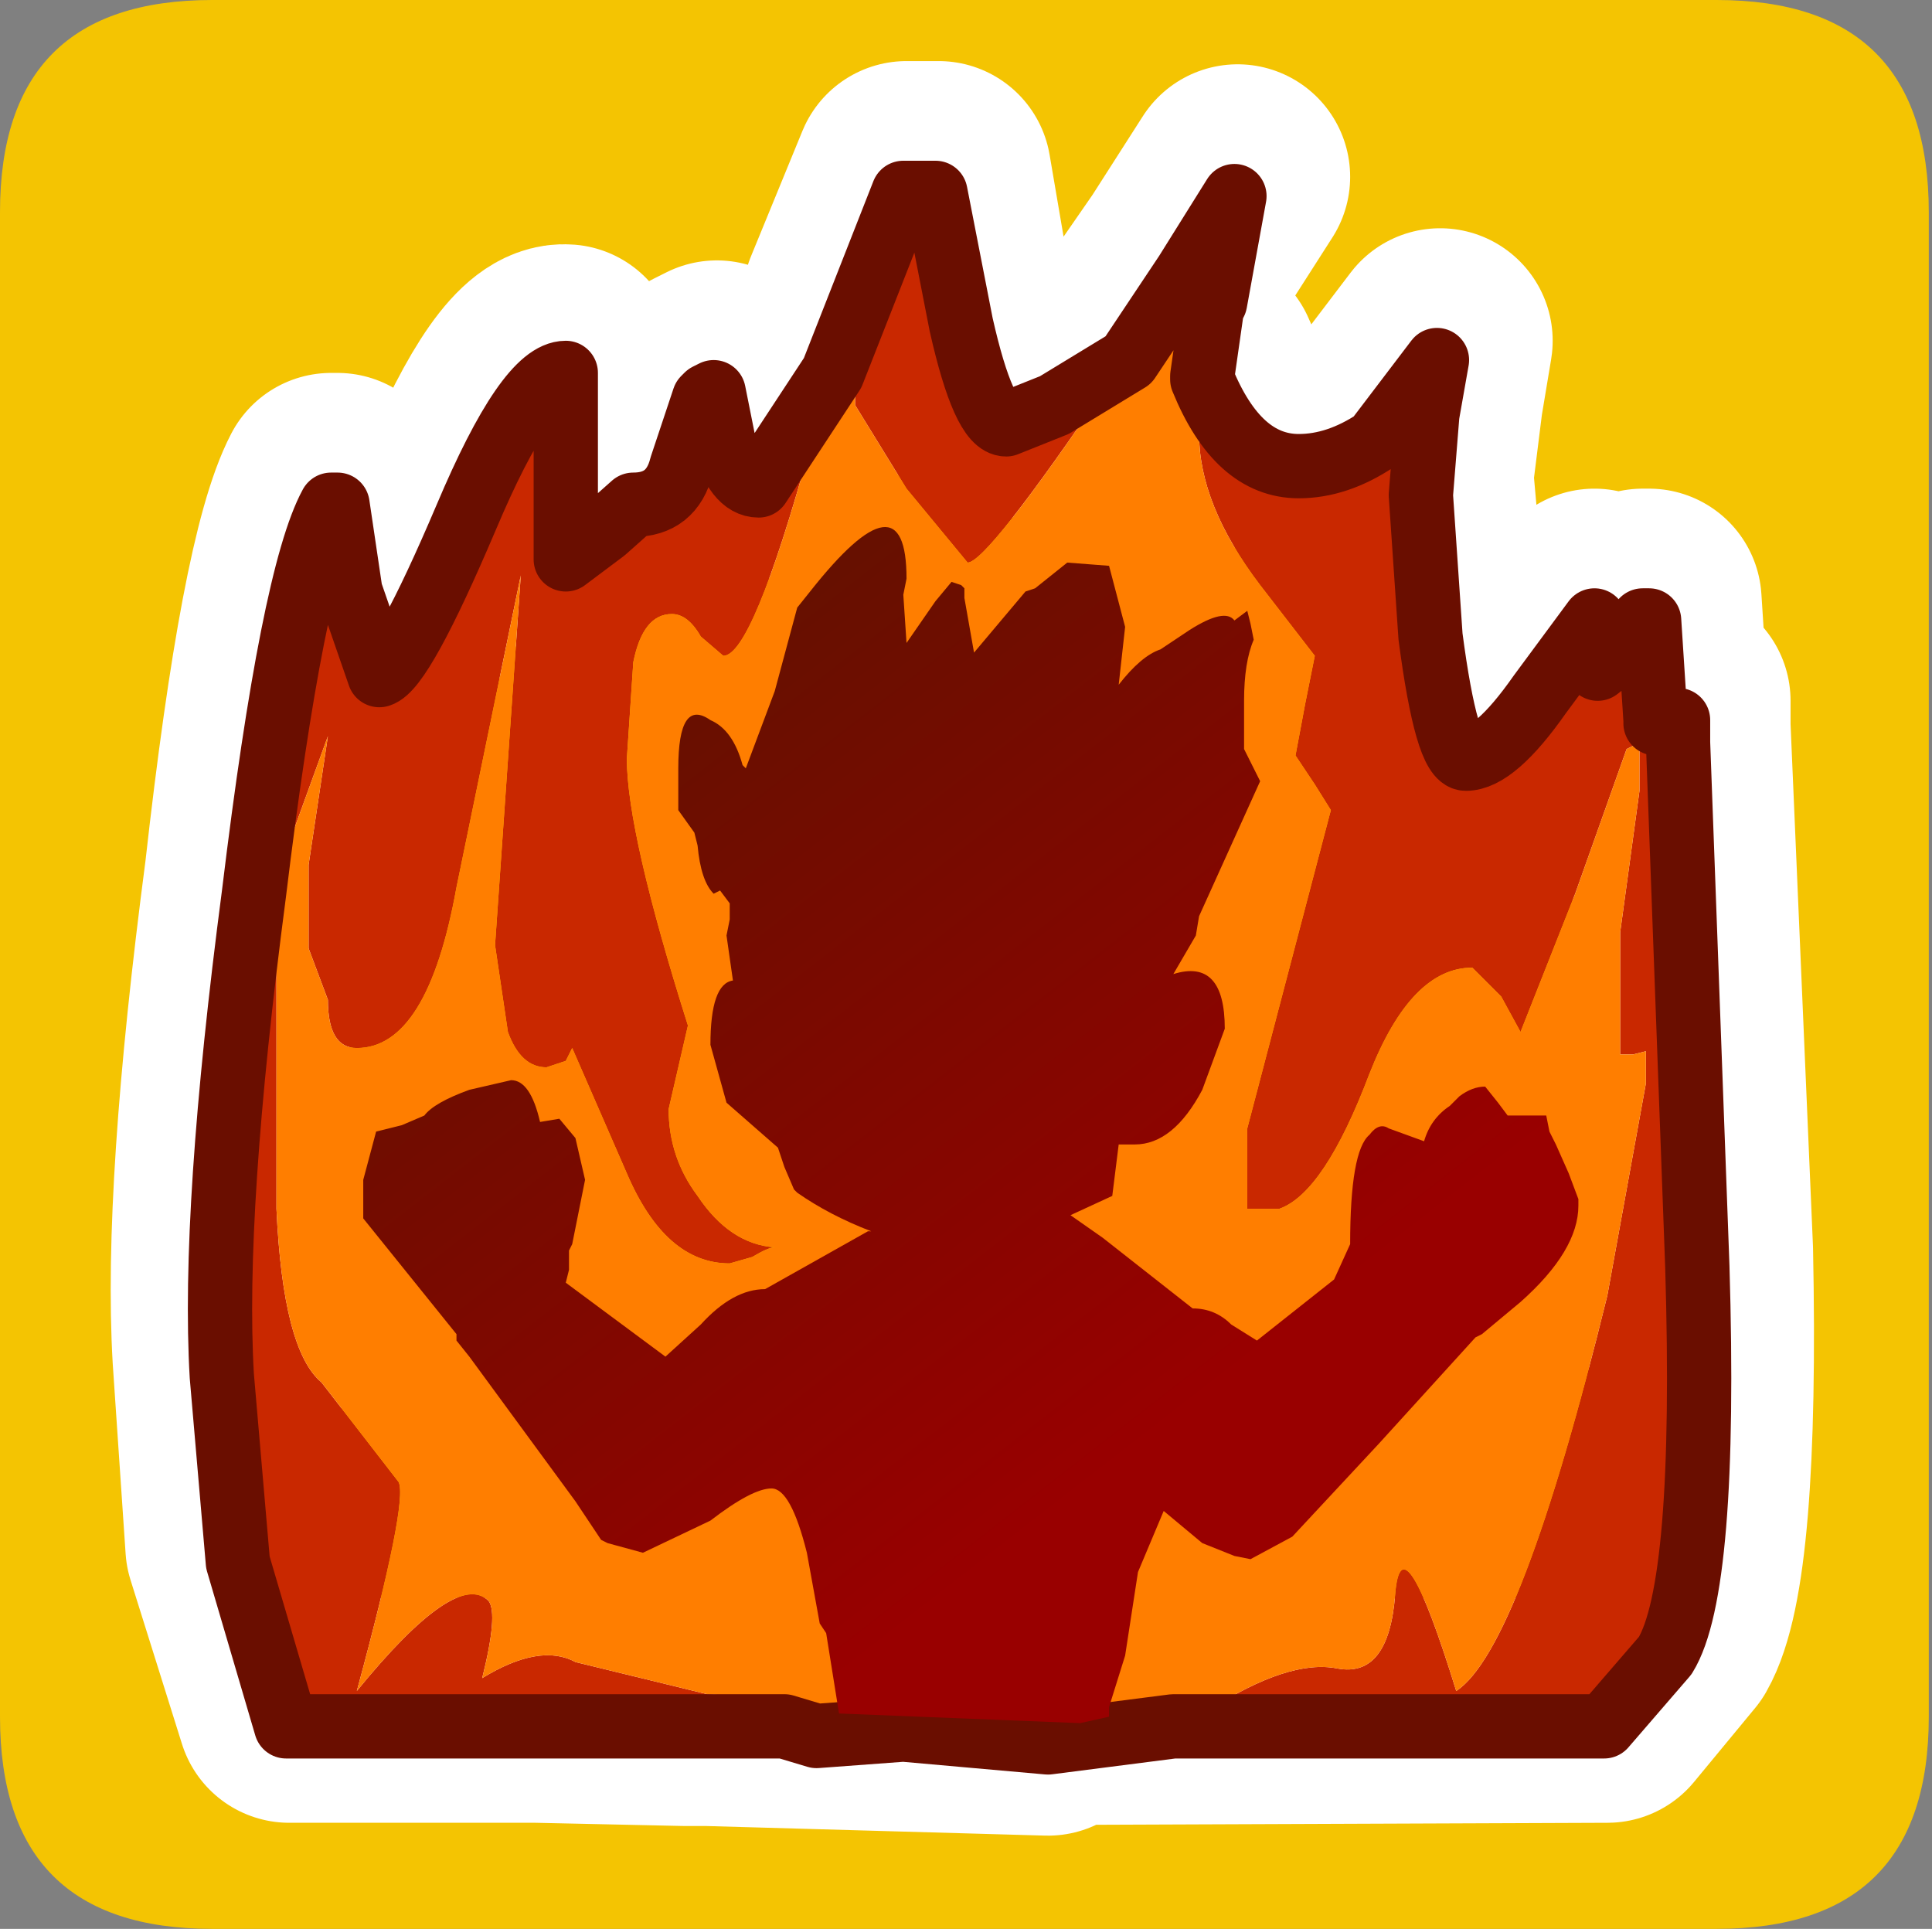 <?xml version="1.0" encoding="UTF-8" standalone="no"?>
<svg xmlns:ffdec="https://www.free-decompiler.com/flash" xmlns:xlink="http://www.w3.org/1999/xlink" ffdec:objectType="frame" height="30.0px" width="30.05px" xmlns="http://www.w3.org/2000/svg">
  <rect width="100%" height="100%" fill="#808080" stroke="none"/>
  <g transform="matrix(1.0, 0.0, 0.0, 1.0, 0.05, 0.0)">
    <use ffdec:characterId="1" height="30.0" transform="matrix(1.0, 0.0, 0.0, 1.0, -0.05, 0.0)" width="30.05" xlink:href="#shape0"/>
  </g>
  <defs>
    <g id="shape0" transform="matrix(1.0, 0.0, 0.0, 1.0, 0.05, 0.0)">
      <path d="M0.0 0.0 L30.0 0.0 30.0 30.0 0.0 30.0 0.0 0.0" fill="#33cc66" fill-opacity="0.0" fill-rule="evenodd" stroke="none"/>
      <path d="M3.25 0.0 L26.65 0.0 Q29.95 0.0 29.95 3.3 L29.95 26.7 Q29.95 30.0 26.65 30.0 L3.25 30.0 Q-0.05 30.0 -0.05 26.7 L-0.05 3.3 Q-0.05 0.0 3.25 0.0" fill="#f4c402" fill-rule="evenodd" stroke="none"/>
      <path d="M18.7 5.65 Q19.25 6.95 20.2 6.95 L21.4 6.55 22.35 5.3 22.2 6.2 22.05 7.4 22.25 9.65 Q22.45 11.5 22.8 11.5 L23.95 10.5 24.75 9.35 24.85 10.15 25.25 9.8 25.5 9.35 25.6 9.35 25.7 10.9 25.7 10.95 25.9 11.0 26.05 10.9 26.05 11.3 26.4 19.45 Q26.5 24.4 25.9 25.45 L24.95 26.6 12.15 26.65 16.25 26.8 10.95 26.65 10.6 26.65 8.3 26.6 4.45 26.6 3.65 24.05 3.45 21.1 Q3.3 18.55 3.95 13.6 4.5 8.7 5.1 7.55 L5.2 7.55 Q5.15 7.95 5.45 8.9 L5.9 10.25 7.2 7.75 Q8.15 5.5 8.75 5.55 L8.75 8.4 9.4 7.95 9.8 7.55 Q10.4 7.55 10.6 6.95 10.7 6.2 10.9 5.9 L11.0 5.85 11.1 5.8 11.2 6.55 Q11.4 7.25 11.75 7.25 12.1 7.25 12.9 5.5 M13.25 4.65 L14.05 2.7 14.55 2.7 14.9 4.75 Q15.25 6.3 15.65 6.3 L16.35 6.05 17.5 5.3 18.4 4.0 19.2 2.75 M12.15 26.65 L11.9 26.65 10.95 26.65" fill="none" stroke="#ffffff" stroke-linecap="round" stroke-linejoin="round" stroke-width="3.5"/>
      <path d="M19.15 3.05 L19.25 2.75 19.25 2.8 19.15 3.05 M13.5 3.25 L13.65 3.25 13.5 3.3 13.5 3.25" fill="#009ce2" fill-rule="evenodd" stroke="none"/>
      <path d="M12.15 26.85 L4.4 26.85 3.65 24.3 3.4 21.4 Q3.25 18.85 3.9 13.9 4.5 8.95 5.1 7.85 L5.2 7.85 5.4 9.2 5.85 10.5 Q6.2 10.4 7.2 8.05 8.15 5.8 8.75 5.8 L8.75 8.7 9.35 8.25 9.8 7.85 Q10.4 7.85 10.55 7.25 L10.9 6.2 10.95 6.15 11.05 6.1 11.2 6.85 Q11.4 7.55 11.75 7.55 L12.9 5.8 14.0 3.0 14.5 3.0 14.9 5.05 Q15.25 6.6 15.6 6.6 L16.35 6.3 17.5 5.6 17.2 5.95 Q15.3 8.75 15.0 8.75 L14.05 7.6 13.25 6.3 13.25 5.25 12.9 5.8 12.55 6.95 Q11.65 10.2 11.2 10.2 L10.85 9.9 Q10.65 9.55 10.4 9.55 9.95 9.55 9.8 10.3 L9.7 11.8 Q9.7 12.95 10.65 15.95 L10.5 16.6 10.35 17.25 Q10.35 18.0 10.8 18.6 11.3 19.35 12.0 19.4 11.9 19.4 11.65 19.55 L11.3 19.65 Q10.3 19.65 9.7 18.25 L8.85 16.3 8.75 16.5 8.45 16.6 Q8.05 16.6 7.85 16.05 L7.65 14.7 8.05 8.95 7.05 13.8 Q6.6 16.3 5.5 16.3 5.05 16.3 5.05 15.55 L4.75 14.75 4.75 13.45 5.05 11.45 4.25 13.65 4.25 15.95 4.25 18.8 Q4.35 21.0 4.95 21.5 L6.15 23.05 Q6.3 23.35 5.5 26.3 7.05 24.4 7.55 24.9 7.7 25.1 7.45 26.1 8.35 25.55 8.9 25.85 L10.95 26.35 Q11.4 26.35 11.85 26.7 L12.15 26.85 M18.65 5.9 Q19.2 7.25 20.15 7.25 20.75 7.25 21.35 6.85 L22.3 5.6 22.15 6.45 22.05 7.7 22.2 9.9 Q22.45 11.8 22.75 11.8 23.2 11.8 23.9 10.8 L24.75 9.65 24.8 10.4 25.25 10.05 25.5 9.65 25.6 9.65 25.7 11.2 25.7 11.25 25.85 11.3 26.05 11.2 26.05 11.55 26.35 19.7 Q26.5 24.7 25.85 25.75 L24.9 26.85 18.2 26.85 18.75 26.6 Q20.0 25.8 20.75 25.95 21.55 26.1 21.65 24.8 21.75 23.55 22.6 26.3 23.6 25.65 24.95 20.15 L25.55 16.85 25.55 16.35 25.35 16.4 25.15 16.4 25.15 14.5 25.45 12.3 25.45 11.55 25.35 11.6 25.25 11.65 24.45 13.9 23.6 16.05 23.3 15.5 22.85 15.05 Q21.9 15.05 21.25 16.7 20.55 18.55 19.85 18.8 L19.35 18.8 19.35 17.55 20.65 12.6 20.4 12.2 20.1 11.75 20.25 10.95 20.4 10.2 19.55 9.1 Q18.6 7.85 18.6 6.75 L18.65 5.9" fill="#c92800" fill-rule="evenodd" stroke="none"/>
      <path d="M17.5 5.6 L18.4 4.25 19.15 3.05 18.85 4.7 18.8 4.8 18.65 5.85 18.65 5.9 18.6 6.75 Q18.6 7.85 19.55 9.1 L20.4 10.2 20.25 10.95 20.1 11.75 20.4 12.2 20.65 12.6 19.35 17.55 19.35 18.8 19.85 18.8 Q20.55 18.55 21.25 16.7 21.9 15.05 22.85 15.05 L23.3 15.5 23.6 16.05 24.45 13.9 25.25 11.65 25.35 11.6 25.45 11.55 25.45 12.3 25.15 14.5 25.15 16.4 25.35 16.4 25.55 16.35 25.55 16.85 24.95 20.15 Q23.6 25.65 22.6 26.3 21.75 23.55 21.65 24.8 21.55 26.1 20.75 25.95 20.0 25.8 18.75 26.6 L18.2 26.85 16.25 27.1 14.0 26.9 12.65 27.0 12.15 26.85 11.85 26.7 Q11.4 26.35 10.95 26.35 L8.9 25.85 Q8.35 25.55 7.45 26.1 7.7 25.1 7.55 24.9 7.05 24.4 5.5 26.3 6.3 23.35 6.15 23.05 L4.95 21.5 Q4.35 21.0 4.25 18.8 L4.25 15.95 4.25 13.65 5.05 11.45 4.75 13.45 4.75 14.75 5.05 15.55 Q5.05 16.3 5.5 16.3 6.6 16.3 7.05 13.8 L8.05 8.95 7.65 14.7 7.85 16.05 Q8.05 16.6 8.45 16.6 L8.75 16.5 8.85 16.3 9.7 18.25 Q10.3 19.65 11.3 19.65 L11.65 19.55 Q11.9 19.4 12.0 19.4 11.3 19.35 10.8 18.6 10.35 18.0 10.35 17.25 L10.5 16.6 10.65 15.95 Q9.7 12.95 9.7 11.8 L9.8 10.3 Q9.95 9.55 10.4 9.55 10.65 9.55 10.85 9.9 L11.2 10.2 Q11.65 10.2 12.55 6.95 L12.9 5.8 13.25 5.25 13.25 6.3 14.05 7.6 15.0 8.75 Q15.3 8.75 17.2 5.95 L17.5 5.6" fill="#ff7e00" fill-rule="evenodd" stroke="none"/>
      <path d="M12.15 26.85 L4.4 26.85 3.65 24.3 3.4 21.4 Q3.25 18.85 3.9 13.9 4.5 8.95 5.1 7.85 L5.2 7.85 5.4 9.2 5.85 10.5 Q6.2 10.4 7.2 8.05 8.15 5.8 8.75 5.8 L8.75 8.7 9.35 8.25 9.8 7.85 Q10.4 7.85 10.55 7.25 L10.9 6.2 10.95 6.15 11.05 6.1 11.2 6.85 Q11.4 7.55 11.75 7.55 L12.9 5.8 14.0 3.0 14.5 3.0 14.9 5.05 Q15.25 6.6 15.6 6.6 L16.35 6.3 17.5 5.6 18.4 4.25 19.15 3.05 18.85 4.7 18.8 4.8 18.65 5.85 18.65 5.9 Q19.2 7.25 20.15 7.25 20.75 7.25 21.35 6.85 L22.3 5.6 22.15 6.45 22.05 7.7 22.2 9.9 Q22.45 11.8 22.75 11.8 23.2 11.8 23.9 10.8 L24.75 9.65 24.8 10.4 25.25 10.05 25.5 9.65 25.6 9.65 25.7 11.2 25.7 11.25 25.85 11.3 26.05 11.2 26.05 11.55 26.35 19.7 Q26.5 24.7 25.85 25.75 L24.9 26.85 18.2 26.85 16.25 27.1 14.0 26.9 12.65 27.0 12.15 26.85 Z" fill="none" stroke="#6a0e00" stroke-linecap="round" stroke-linejoin="round" stroke-width="1.0"/>
      <path d="M11.0 11.2 Q11.35 11.35 11.5 11.9 L11.55 11.95 12.0 10.75 12.35 9.45 12.55 9.2 Q14.05 7.3 14.05 9.0 L14.0 9.25 14.05 10.0 14.5 9.35 14.75 9.05 14.9 9.1 14.95 9.15 14.95 9.3 15.1 10.15 15.9 9.2 16.05 9.15 16.55 8.75 17.2 8.8 17.45 9.75 17.35 10.65 Q17.7 10.2 18.0 10.1 L18.45 9.8 Q19.0 9.45 19.15 9.65 L19.35 9.5 19.4 9.7 19.45 9.95 Q19.3 10.3 19.3 10.9 L19.3 11.65 19.55 12.15 18.6 14.25 18.55 14.55 18.2 15.15 Q19.0 14.9 19.0 16.0 L18.65 16.95 Q18.2 17.8 17.6 17.8 L17.35 17.8 17.25 18.6 16.6 18.9 17.1 19.25 18.5 20.35 Q18.85 20.35 19.1 20.6 L19.5 20.85 20.7 19.9 20.95 19.35 Q20.95 17.9 21.25 17.65 21.4 17.45 21.55 17.55 L22.1 17.75 Q22.2 17.4 22.5 17.2 L22.65 17.05 Q22.85 16.9 23.05 16.9 L23.25 17.15 23.4 17.35 24.0 17.35 24.05 17.6 24.15 17.8 24.35 18.25 24.5 18.65 24.5 18.75 Q24.5 19.45 23.6 20.25 L23.0 20.75 22.9 20.8 21.4 22.45 20.05 23.9 19.4 24.25 19.15 24.2 18.65 24.0 18.05 23.5 17.65 24.45 17.45 25.75 17.2 26.55 17.2 26.7 16.75 26.8 13.0 26.65 12.8 25.4 12.7 25.25 12.5 24.15 Q12.25 23.15 11.95 23.15 11.65 23.15 11.0 23.65 L9.95 24.15 9.4 24.0 9.3 23.95 8.9 23.35 7.25 21.1 7.05 20.85 7.05 20.75 5.6 18.95 5.6 18.35 5.8 17.6 6.2 17.5 6.55 17.35 Q6.7 17.15 7.25 16.95 L7.9 16.8 Q8.2 16.8 8.35 17.45 L8.65 17.4 8.9 17.7 9.05 18.35 8.85 19.35 8.8 19.45 8.8 19.75 8.75 19.95 10.3 21.1 10.85 20.6 Q11.35 20.05 11.85 20.05 L13.45 19.15 13.5 19.15 Q12.85 18.9 12.35 18.55 L12.3 18.5 12.15 18.15 12.05 17.85 11.25 17.15 11.0 16.25 Q11.0 15.3 11.35 15.25 L11.25 14.55 11.3 14.3 11.3 14.05 11.15 13.85 11.05 13.9 Q10.85 13.7 10.8 13.15 L10.75 12.95 10.5 12.6 10.5 11.95 Q10.5 10.85 11.0 11.2" fill="url(#gradient0)" fill-rule="evenodd" stroke="none"/>
    </g>
    <linearGradient gradientTransform="matrix(0.006, 0.008, -0.009, 0.007, 14.2, 14.85)" gradientUnits="userSpaceOnUse" id="gradient0" spreadMethod="pad" x1="-819.2" x2="819.2">
      <stop offset="0.0" stop-color="#5d1300"/>
      <stop offset="1.0" stop-color="#990000"/>
    </linearGradient>
  </defs>
</svg>
